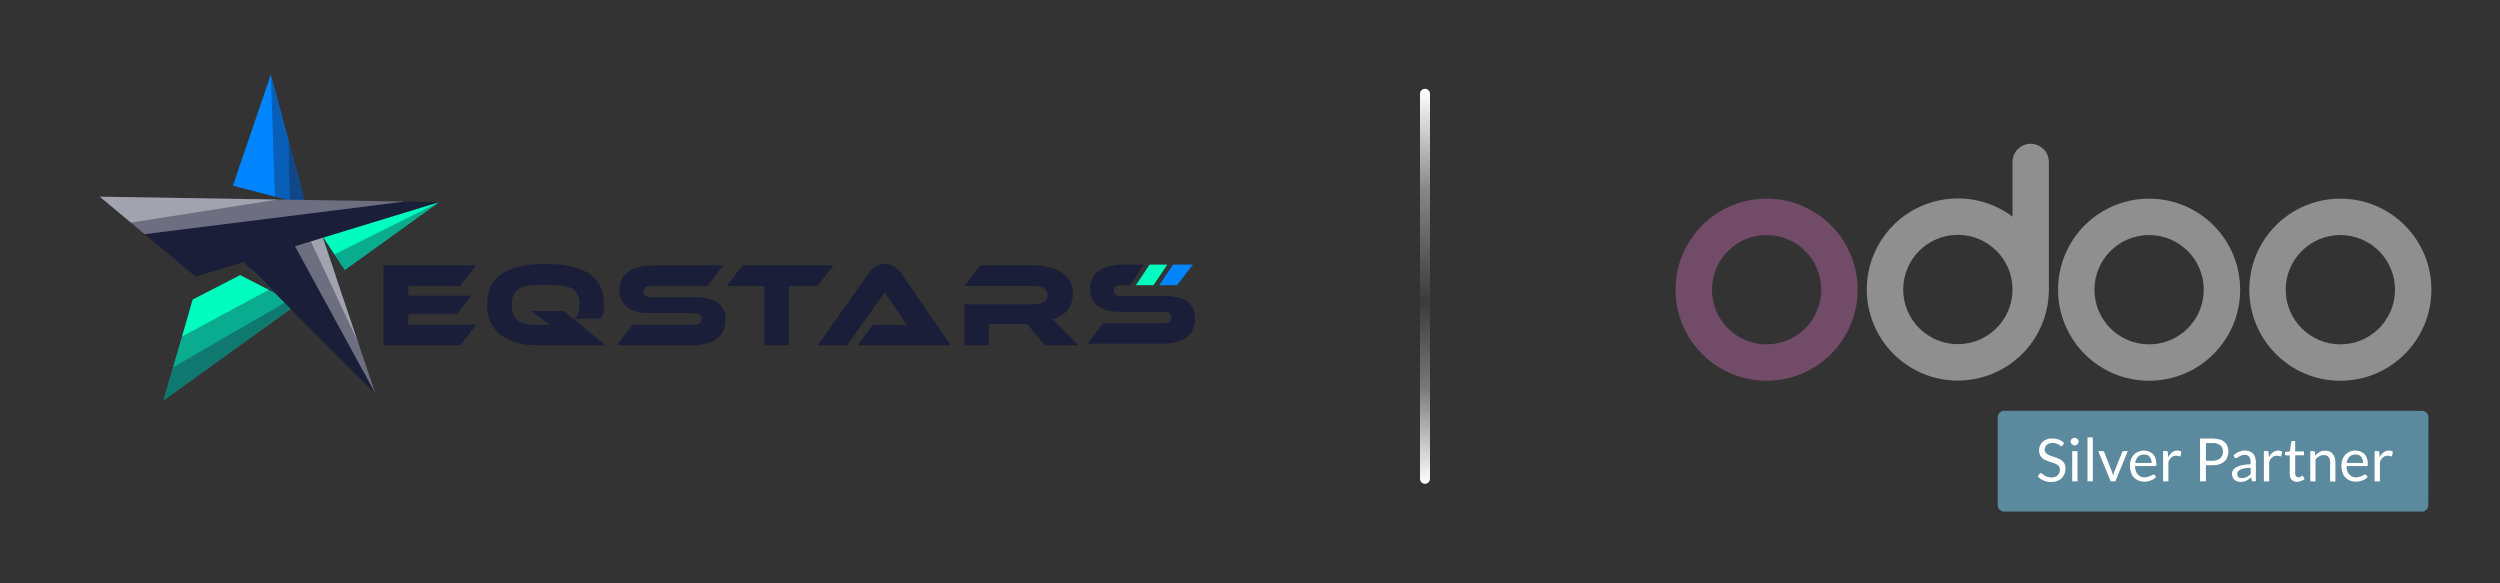 <?xml version="1.0" encoding="utf-8"?>
<!-- Generator: Adobe Illustrator 24.0.1, SVG Export Plug-In . SVG Version: 6.00 Build 0)  -->
<svg version="1.1" id="Layer_1" xmlns="http://www.w3.org/2000/svg" xmlns:xlink="http://www.w3.org/1999/xlink" x="0px" y="0px"
	 viewBox="0 0 500 116.62" style="enable-background:new 0 0 500 116.62;" xml:space="preserve">
<rect x="0" y="0" width="500" height="116.62" fill="#333333" stroke="none"/>
<style type="text/css">
	.st0{fill:#1B1E39;}
	.st1{fill:#0085FF;}
	.st2{fill:#00FDC0;}
	.st3{opacity:0.36;fill:#1B1E39;enable-background:new    ;}
	.st4{opacity:0.36;fill:#FFFFFF;enable-background:new    ;}
	.st5{fill:#5B899E;}
	.st6{fill:#FFFFFF;}
	.st7{fill:#8F8F8F;}
	.st8{fill:#714B67;}
	.st9{fill:url(#SVGID_1_);}
</style>
<g id="Layer_1_1_">
	<g>
		<path class="st0" d="M95.26,64.94l-3.18,4.11h-15.4v-16h18.54l-3.2,4.16H81.65v1.91h12.68l-2.85,3.64h-9.83v2.18H95.26z"/>
		<path class="st0" d="M121.09,69.05h-14.02c-1.36,0-2.62-0.17-3.8-0.51s-2.2-0.85-3.07-1.52s-1.55-1.5-2.04-2.5
			c-0.49-1-0.74-2.16-0.74-3.48c0-2.85,0.97-4.94,2.92-6.27c1.95-1.32,4.87-1.99,8.78-1.99c3.89,0,6.81,0.66,8.77,1.99
			c1.95,1.32,2.93,3.41,2.93,6.27c0,1.04-0.23,1.93-0.69,2.68h-5.31c0.38-0.29,0.66-0.65,0.83-1.1c0.17-0.45,0.25-0.97,0.25-1.58
			c0-0.86-0.12-1.56-0.36-2.09s-0.63-0.95-1.16-1.24c-0.53-0.29-1.23-0.49-2.09-0.6c-0.86-0.1-1.91-0.16-3.16-0.16
			c-1.24,0-2.3,0.05-3.16,0.16c-0.86,0.1-1.56,0.3-2.09,0.6s-0.92,0.71-1.16,1.24c-0.24,0.53-0.36,1.23-0.36,2.09
			c0,0.75,0.11,1.37,0.32,1.87c0.22,0.49,0.53,0.89,0.93,1.2c0.41,0.3,0.9,0.52,1.49,0.65c0.59,0.13,1.25,0.19,1.99,0.19h1.03
			c0.32,0,0.65,0,0.99,0.01s0.66,0.03,0.94,0.06c-0.24-0.16-0.52-0.35-0.84-0.57s-0.61-0.45-0.88-0.67l-2.03-1.58h6.46L121.09,69.05
			z"/>
		<path class="st0" d="M139.1,59.44c1.96,0,3.45,0.36,4.47,1.09s1.53,1.82,1.53,3.29c0,0.81-0.13,1.55-0.38,2.2
			c-0.26,0.65-0.66,1.2-1.22,1.65s-1.27,0.79-2.14,1.03s-1.91,0.36-3.12,0.36h-14.9l3.18-4.11h12.1c0.59,0,1.02-0.09,1.29-0.28
			c0.27-0.18,0.41-0.48,0.41-0.9c0-0.41-0.14-0.71-0.41-0.88c-0.27-0.18-0.7-0.26-1.29-0.26h-8.71c-1.04,0-1.93-0.11-2.68-0.33
			s-1.37-0.53-1.87-0.93c-0.49-0.4-0.86-0.88-1.1-1.45c-0.24-0.57-0.36-1.19-0.36-1.88c0-0.75,0.13-1.43,0.39-2.04
			s0.67-1.14,1.22-1.57c0.55-0.43,1.26-0.77,2.13-1c0.87-0.24,1.91-0.36,3.12-0.36h13.9l-3.18,4.16h-11.1c-0.57,0-1,0.08-1.28,0.24
			s-0.42,0.45-0.42,0.86s0.14,0.71,0.42,0.87c0.28,0.17,0.71,0.25,1.28,0.25L139.1,59.44L139.1,59.44z"/>
		<path class="st0" d="M166.7,53.05l-3.2,4.16h-5.72v11.84h-4.95V57.21h-7.51l3.2-4.16H166.7z"/>
		<path class="st0" d="M171.57,69.05l2.99-4.11h4.02c0.48,0,0.98,0,1.49,0c0.52,0,0.97,0.02,1.35,0.05
			c-0.22-0.29-0.48-0.65-0.78-1.09c-0.3-0.44-0.58-0.85-0.85-1.23l-2.87-4.23l-7.51,10.62h-5.86l10.26-14.47
			c0.33-0.46,0.76-0.88,1.27-1.24c0.51-0.37,1.16-0.55,1.94-0.55c0.75,0,1.38,0.17,1.88,0.51s0.93,0.77,1.28,1.28l10,14.47
			L171.57,69.05L171.57,69.05z"/>
		<path class="st0" d="M215.6,69.05h-6.62l-3.56-4.23h-7.61v4.23h-4.95v-8.18h13.92c0.77,0,1.41-0.16,1.94-0.48
			c0.53-0.32,0.79-0.76,0.79-1.32c0-0.62-0.24-1.09-0.72-1.4s-1.15-0.47-2.01-0.47h-13.92l3.23-4.16h10.28
			c0.91,0,1.85,0.08,2.82,0.25s1.86,0.47,2.65,0.9c0.8,0.43,1.45,1.01,1.97,1.75c0.52,0.73,0.78,1.67,0.78,2.82
			c0,0.62-0.1,1.21-0.29,1.77c-0.19,0.56-0.47,1.06-0.83,1.51s-0.8,0.83-1.32,1.14s-1.1,0.53-1.76,0.66
			c0.27,0.21,0.57,0.47,0.91,0.79c0.33,0.32,0.78,0.76,1.34,1.32L215.6,69.05z"/>
	</g>
	<g>
		<polygon class="st1" points="61.12,40.88 57.95,40.07 54.98,39.31 46.57,37.16 54.17,14.9 57.74,28.22 		"/>
		<polygon class="st2" points="87.85,40.42 87.84,40.42 87.83,40.43 71.72,52.01 68.95,54 68.76,53.72 66.89,50.88 64.66,47.52 
			64.55,47.55 65.86,51.44 66.23,52.52 66.98,54.75 67.16,55.28 67.14,55.3 64.27,57.37 58.14,61.77 32.72,80.05 34.62,73.47 
			36.4,67.31 38.53,59.91 48.03,55.02 53.75,57.96 54.96,58.59 50.25,53.88 59.59,49.07 64.25,46.66 66.57,45.47 87.82,40.42 
			87.82,40.42 		"/>
		<polygon class="st1" points="45.2,53.47 45.09,53.5 45,53.46 		"/>
		<polygon class="st1" points="67.93,57.56 67.9,57.56 67.14,55.3 64.52,47.56 64.35,47.05 64.41,47.15 64.66,47.52 64.55,47.55 
			67.16,55.28 		"/>
		<polygon class="st3" points="61.12,40.88 54.98,39.31 54.17,14.9 		"/>
		<polygon class="st3" points="65.28,53.67 66.23,52.52 64.27,57.37 58.14,61.77 32.72,80.05 36.4,67.31 53.75,57.96 54.13,57.76 
			65.86,51.44 		"/>
		<polygon class="st3" points="87.83,40.43 68.95,54 66.89,50.88 		"/>
		<polygon class="st3" points="61.12,40.88 57.95,40.07 57.74,28.22 		"/>
		<polygon class="st3" points="66.98,54.75 67.16,55.28 67.14,55.3 64.27,57.37 58.14,61.77 32.72,80.05 34.62,73.47 		"/>
		<polygon class="st0" points="75.08,78.71 45.21,48.84 57.98,47.38 64.25,46.66 64.32,46.88 64.41,47.15 64.55,47.55 67.16,55.28 
			67.93,57.56 71.59,68.38 71.59,68.38 		"/>
		<polygon class="st4" points="75.08,78.71 57.98,47.38 64.25,46.66 64.41,47.15 64.55,47.55 67.16,55.28 67.93,57.56 		"/>
		<polygon class="st4" points="71.59,68.38 62.17,48.28 64.32,46.88 64.41,47.15 64.55,47.55 67.16,55.28 67.93,57.56 		"/>
		<polygon class="st0" points="87.85,40.42 87.83,40.43 64.66,47.52 64.55,47.55 64.52,47.56 59.59,49.07 48.75,52.38 45.21,53.47 
			45.2,53.47 45.09,53.5 39.12,55.33 28.93,46.83 26.16,44.52 19.96,39.34 55.48,39.91 80.96,40.31 		"/>
		<polygon class="st4" points="80.96,40.31 28.93,46.83 19.96,39.34 		"/>
		<polygon class="st4" points="55.48,39.91 26.16,44.52 19.96,39.34 		"/>
	</g>
	<g>
		<polygon class="st1" points="231.84,57.04 234.6,52.92 238.57,52.92 235.43,57.04 		"/>
		<polygon class="st2" points="227.17,57.04 229.92,52.92 233.46,52.92 230.7,57.04 		"/>
		<path class="st0" d="M239,63.56c0,0.8-0.12,1.53-0.38,2.18c-0.25,0.64-0.65,1.19-1.21,1.63c-0.55,0.44-1.26,0.78-2.12,1.02
			s-1.89,0.36-3.09,0.36h-14.74l3.15-4.07h11.97c0.58,0,1.01-0.09,1.28-0.27c0.27-0.18,0.4-0.48,0.4-0.89s-0.13-0.7-0.4-0.88
			c-0.27-0.17-0.69-0.26-1.28-0.26h-8.61c-1.03,0-1.91-0.11-2.65-0.33c-0.74-0.22-1.36-0.53-1.84-0.92
			c-0.49-0.4-0.85-0.87-1.09-1.43c-0.23-0.56-0.36-1.18-0.36-1.86c0-0.74,0.13-1.42,0.39-2.02c0.26-0.61,0.66-1.12,1.21-1.55
			c0.55-0.43,1.25-0.76,2.11-0.99c0.86-0.24,1.89-0.36,3.09-0.36h3.95l-2.76,4.12h-1.57c-0.57,0-0.99,0.08-1.27,0.23
			c-0.28,0.16-0.41,0.44-0.41,0.85s0.14,0.7,0.41,0.86c0.28,0.17,0.7,0.25,1.27,0.25h8.61c1.94,0,3.41,0.36,4.42,1.08
			C238.5,61.03,239,62.11,239,63.56z"/>
	</g>
</g>
<g id="Layer_2_1_">
	<path class="st5" d="M485.66,101.04c-0.01,0.7-0.57,1.27-1.27,1.28h-83.57c-0.7-0.01-1.27-0.57-1.28-1.28v-17.6
		c0.01-0.7,0.57-1.27,1.28-1.28h83.6c0.7,0.01,1.27,0.57,1.27,1.28L485.66,101.04z"/>
	<path class="st6" d="M412.55,89.05c-0.03,0.05-0.06,0.1-0.11,0.15c-0.04,0.04-0.07,0.04-0.15,0.04c-0.08-0.01-0.16-0.04-0.22-0.11
		c-0.1-0.08-0.21-0.15-0.33-0.22c-0.16-0.09-0.33-0.16-0.51-0.22c-0.22-0.08-0.46-0.11-0.69-0.11c-0.24,0-0.47,0.03-0.69,0.11
		c-0.18,0.08-0.35,0.17-0.51,0.29c-0.14,0.11-0.24,0.27-0.29,0.44c-0.07,0.16-0.11,0.33-0.11,0.51c-0.01,0.21,0.06,0.41,0.18,0.58
		s0.29,0.31,0.47,0.4c0.2,0.13,0.43,0.22,0.66,0.29c0.26,0.07,0.51,0.18,0.77,0.26c0.26,0.08,0.52,0.18,0.77,0.29
		c0.24,0.1,0.46,0.24,0.66,0.4c0.2,0.17,0.36,0.38,0.47,0.62c0.12,0.29,0.19,0.6,0.18,0.91c0,0.36-0.07,0.72-0.18,1.06
		c-0.14,0.32-0.32,0.61-0.55,0.87c-0.25,0.26-0.57,0.46-0.91,0.58c-0.38,0.15-0.79,0.22-1.2,0.22c-0.52,0-1.04-0.1-1.53-0.29
		c-0.43-0.2-0.82-0.47-1.17-0.8l0.33-0.55l0.11-0.11c0.04-0.03,0.09-0.04,0.15-0.04c0.11,0.01,0.22,0.06,0.29,0.15
		c0.11,0.07,0.26,0.18,0.4,0.29c0.18,0.13,0.38,0.22,0.58,0.29c0.27,0.09,0.55,0.14,0.84,0.15c0.25,0.01,0.49-0.03,0.73-0.11
		c0.21-0.06,0.39-0.18,0.55-0.33c0.15-0.14,0.26-0.32,0.33-0.51c0.08-0.21,0.11-0.43,0.11-0.66c0.01-0.44-0.25-0.84-0.66-1.02
		c-0.2-0.13-0.43-0.22-0.66-0.29c-0.26-0.07-0.52-0.15-0.77-0.25c-0.26-0.08-0.52-0.18-0.77-0.29c-0.24-0.1-0.46-0.24-0.66-0.4
		c-0.19-0.2-0.35-0.42-0.47-0.66c-0.12-0.3-0.19-0.62-0.18-0.95c0.01-0.3,0.07-0.6,0.18-0.87c0.24-0.6,0.73-1.07,1.35-1.28
		c0.36-0.14,0.74-0.2,1.13-0.18c0.45,0,0.89,0.07,1.31,0.22c0.38,0.14,0.73,0.36,1.02,0.66L412.55,89.05z"/>
	<path class="st6" d="M415.72,88.32c-0.01,0.1-0.03,0.2-0.07,0.29c-0.05,0.09-0.11,0.18-0.18,0.26c-0.07,0.07-0.16,0.12-0.26,0.15
		c-0.18,0.1-0.4,0.1-0.58,0c-0.07-0.04-0.18-0.11-0.26-0.15c-0.07-0.08-0.13-0.16-0.18-0.26c-0.1-0.18-0.1-0.4,0-0.58
		c0.04-0.1,0.1-0.19,0.18-0.26c0.07-0.07,0.16-0.12,0.26-0.15c0.18-0.1,0.4-0.1,0.58,0c0.07,0.04,0.18,0.11,0.26,0.15
		c0.07,0.08,0.13,0.16,0.18,0.26C415.71,88.11,415.74,88.22,415.72,88.32z M415.5,90.22v6.05h-1.06v-6.05H415.5z"/>
	<path class="st6" d="M418.56,87.48v8.78h-1.06v-8.78H418.56z"/>
	<path class="st6" d="M419.65,90.22h0.87c0.08,0.01,0.15,0.03,0.22,0.07c0.06,0.03,0.1,0.08,0.11,0.15l1.53,3.9
		c0.06,0.14,0.11,0.29,0.15,0.44c0.04,0.14,0.07,0.29,0.07,0.44l0.11-0.44c0.03-0.15,0.08-0.3,0.15-0.44l1.57-3.9
		c0.03-0.05,0.06-0.1,0.11-0.15c0.05-0.05,0.11-0.07,0.18-0.07h0.84l-2.48,6.05h-0.95L419.65,90.22z"/>
	<path class="st6" d="M428.76,90.11c0.35,0,0.69,0.07,1.02,0.18c0.3,0.11,0.57,0.29,0.8,0.51c0.23,0.24,0.41,0.52,0.51,0.84
		c0.12,0.38,0.18,0.77,0.18,1.17c0,0.18,0,0.29-0.04,0.33c-0.06,0.05-0.14,0.08-0.22,0.07H427c0,0.33,0.05,0.66,0.15,0.98
		c0.08,0.26,0.22,0.49,0.4,0.69c0.17,0.18,0.37,0.32,0.58,0.44c0.24,0.11,0.5,0.16,0.77,0.15c0.24,0.01,0.47-0.03,0.69-0.11
		c0.17-0.07,0.34-0.13,0.51-0.18c0.12-0.07,0.24-0.13,0.36-0.18c0.07-0.06,0.16-0.1,0.26-0.11c0.08,0.01,0.16,0.04,0.22,0.11
		l0.29,0.4c-0.14,0.15-0.3,0.29-0.47,0.4c-0.18,0.12-0.38,0.22-0.58,0.29c-0.21,0.08-0.43,0.14-0.66,0.18
		c-0.22,0.04-0.44,0.07-0.66,0.07c-0.4,0-0.79-0.07-1.17-0.22c-0.34-0.14-0.65-0.35-0.91-0.62c-0.28-0.29-0.48-0.64-0.58-1.02
		c-0.15-0.45-0.23-0.91-0.22-1.38c0-0.4,0.06-0.79,0.18-1.17c0.13-0.34,0.31-0.66,0.55-0.95c0.25-0.26,0.55-0.47,0.87-0.62
		C427.96,90.2,428.36,90.11,428.76,90.11z M428.8,90.91c-0.44-0.02-0.88,0.13-1.2,0.44c-0.32,0.34-0.51,0.78-0.55,1.24h3.28
		c0-0.24-0.03-0.47-0.11-0.69c-0.07-0.2-0.17-0.38-0.29-0.55c-0.14-0.14-0.3-0.26-0.47-0.36C429.24,90.93,429.02,90.91,428.8,90.91z
		"/>
	<path class="st6" d="M432.62,96.26v-6.05h0.62c0.09,0,0.18,0.03,0.26,0.07c0.05,0.06,0.08,0.14,0.07,0.22l0.07,0.95
		c0.18-0.38,0.44-0.72,0.77-0.98c0.3-0.23,0.67-0.36,1.06-0.36c0.15,0,0.3,0.02,0.44,0.07c0.13,0.03,0.25,0.08,0.36,0.15l-0.15,0.8
		c-0.04,0.11-0.07,0.15-0.18,0.15c-0.09-0.02-0.17-0.04-0.26-0.07c-0.15-0.05-0.31-0.07-0.47-0.07c-0.33-0.02-0.66,0.1-0.91,0.33
		c-0.29,0.25-0.51,0.58-0.62,0.95v3.86h-1.06V96.26z"/>
	<path class="st6" d="M441.18,93.06v3.21h-1.17v-8.56h2.51c0.48,0,0.96,0.06,1.42,0.18c0.37,0.09,0.71,0.28,0.98,0.55
		c0.27,0.22,0.47,0.51,0.58,0.84c0.26,0.71,0.24,1.49-0.04,2.19c-0.13,0.33-0.34,0.62-0.62,0.84c-0.28,0.26-0.62,0.45-0.98,0.55
		c-0.45,0.14-0.92,0.2-1.38,0.18L441.18,93.06L441.18,93.06z M441.18,92.15h1.38c0.3,0.01,0.6-0.04,0.87-0.15
		c0.23-0.07,0.45-0.19,0.62-0.36c0.17-0.15,0.31-0.34,0.4-0.55c0.09-0.23,0.14-0.48,0.15-0.73c0.02-0.48-0.16-0.94-0.51-1.28
		c-0.43-0.34-0.98-0.51-1.53-0.47h-1.38L441.18,92.15L441.18,92.15z"/>
	<path class="st6" d="M451.17,96.26h-0.47c-0.09,0.01-0.17,0-0.26-0.04c-0.08-0.04-0.12-0.13-0.11-0.22l-0.11-0.55
		c-0.15,0.15-0.33,0.26-0.47,0.4c-0.15,0.11-0.31,0.21-0.47,0.29c-0.17,0.09-0.36,0.15-0.55,0.18c-0.2,0.04-0.41,0.07-0.62,0.07
		c-0.22,0-0.44-0.04-0.66-0.11c-0.2-0.07-0.38-0.17-0.55-0.29c-0.15-0.15-0.27-0.32-0.36-0.51c-0.09-0.23-0.14-0.48-0.15-0.73
		c0-0.24,0.07-0.48,0.18-0.69c0.16-0.24,0.37-0.44,0.62-0.58c0.36-0.21,0.76-0.35,1.17-0.44c0.57-0.13,1.16-0.19,1.75-0.18v-0.47
		c0.03-0.37-0.08-0.75-0.29-1.06c-0.22-0.25-0.54-0.38-0.87-0.36c-0.22-0.01-0.45,0.03-0.66,0.11c-0.18,0.07-0.33,0.15-0.47,0.22
		c-0.12,0.06-0.23,0.13-0.33,0.22c-0.08,0.07-0.18,0.11-0.29,0.11c-0.07,0-0.13-0.03-0.18-0.07c-0.04-0.04-0.11-0.07-0.15-0.15
		l-0.18-0.33c0.63-0.63,1.48-0.98,2.37-0.98c0.31,0,0.62,0.06,0.91,0.18c0.25,0.1,0.48,0.26,0.66,0.47c0.2,0.2,0.33,0.45,0.4,0.73
		c0.11,0.3,0.16,0.63,0.15,0.95L451.17,96.26L451.17,96.26z M448.43,95.61c0.17,0,0.34-0.03,0.51-0.07
		c0.15-0.04,0.29-0.11,0.44-0.15c0.14-0.07,0.28-0.16,0.4-0.26c0.11-0.11,0.26-0.22,0.36-0.33v-1.24c-0.42-0.01-0.83,0.03-1.24,0.11
		c-0.29,0.05-0.57,0.14-0.84,0.26c-0.18,0.08-0.35,0.21-0.47,0.36c-0.1,0.14-0.15,0.3-0.15,0.47c0,0.14,0.03,0.27,0.07,0.4
		c0.04,0.12,0.12,0.22,0.22,0.29c0.09,0.09,0.2,0.14,0.33,0.15L448.43,95.61z"/>
	<path class="st6" d="M452.77,96.26v-6.05h0.62c0.09,0,0.18,0.03,0.26,0.07c0.05,0.06,0.08,0.14,0.07,0.22l0.07,0.95
		c0.18-0.38,0.44-0.72,0.77-0.98c0.3-0.23,0.67-0.36,1.06-0.36c0.15,0,0.3,0.02,0.44,0.07c0.13,0.03,0.25,0.08,0.36,0.15l-0.15,0.8
		c-0.04,0.11-0.07,0.15-0.18,0.15c-0.09-0.01-0.17-0.04-0.26-0.07c-0.15-0.05-0.31-0.07-0.47-0.07c-0.33-0.02-0.66,0.1-0.91,0.33
		c-0.29,0.25-0.51,0.58-0.62,0.95v3.86h-1.06V96.26z"/>
	<path class="st6" d="M459.44,96.37c-0.4,0.02-0.8-0.12-1.09-0.4c-0.28-0.32-0.43-0.74-0.4-1.17v-3.72h-0.73
		c-0.06,0-0.11-0.03-0.15-0.07c-0.05-0.05-0.07-0.11-0.07-0.18v-0.44l0.98-0.11l0.26-1.86c0-0.06,0.03-0.11,0.07-0.15
		c0.05-0.05,0.11-0.07,0.18-0.07h0.55v2.08h1.75v0.77h-1.75v3.64c-0.01,0.21,0.06,0.41,0.18,0.58c0.13,0.12,0.3,0.18,0.47,0.18
		c0.1,0.01,0.2,0,0.29-0.04l0.22-0.11c0.05-0.03,0.1-0.06,0.15-0.11c0.03-0.03,0.07-0.04,0.11-0.04c0.06,0.01,0.12,0.05,0.15,0.11
		l0.33,0.51c-0.19,0.18-0.41,0.31-0.66,0.4C460.01,96.3,459.72,96.36,459.44,96.37z"/>
	<path class="st6" d="M462.06,96.26v-6.05h0.62c0.14-0.01,0.26,0.08,0.29,0.22l0.07,0.66c0.25-0.28,0.54-0.51,0.87-0.69
		c0.35-0.18,0.74-0.27,1.13-0.26c0.3-0.01,0.6,0.04,0.87,0.15c0.25,0.09,0.46,0.26,0.62,0.47c0.18,0.22,0.31,0.46,0.4,0.73
		c0.09,0.31,0.14,0.63,0.15,0.95v3.86h-1.06v-3.86c0.03-0.38-0.09-0.76-0.33-1.06c-0.24-0.26-0.59-0.4-0.95-0.36
		c-0.31-0.01-0.61,0.07-0.87,0.22c-0.28,0.17-0.54,0.38-0.77,0.62v4.44L462.06,96.26L462.06,96.26z"/>
	<path class="st6" d="M471.06,90.11c0.35,0,0.69,0.07,1.02,0.18c0.3,0.11,0.57,0.29,0.8,0.51c0.23,0.24,0.41,0.52,0.51,0.84
		c0.12,0.38,0.18,0.77,0.18,1.17c0,0.11-0.02,0.22-0.04,0.33c-0.06,0.05-0.14,0.08-0.22,0.07h-4.01c0,0.33,0.05,0.66,0.15,0.98
		c0.07,0.26,0.21,0.5,0.4,0.69c0.17,0.18,0.37,0.32,0.58,0.44c0.24,0.11,0.5,0.16,0.77,0.15c0.24,0.01,0.47-0.03,0.69-0.11
		c0.17-0.07,0.34-0.13,0.51-0.18c0.12-0.07,0.24-0.13,0.36-0.18c0.07-0.06,0.16-0.1,0.26-0.11c0.08,0.01,0.16,0.04,0.22,0.11
		l0.29,0.4c-0.14,0.15-0.3,0.29-0.47,0.4c-0.18,0.12-0.38,0.22-0.58,0.29c-0.21,0.08-0.43,0.14-0.66,0.18
		c-0.22,0.04-0.44,0.07-0.66,0.07c-0.4,0-0.79-0.07-1.17-0.22c-0.34-0.14-0.65-0.35-0.91-0.62c-0.28-0.29-0.48-0.64-0.58-1.02
		c-0.15-0.45-0.23-0.91-0.22-1.38c0-0.4,0.06-0.79,0.18-1.17c0.13-0.34,0.31-0.66,0.55-0.95c0.25-0.26,0.55-0.47,0.87-0.62
		C470.25,90.18,470.65,90.1,471.06,90.11z M471.09,90.91c-0.44-0.02-0.88,0.13-1.2,0.44c-0.32,0.34-0.51,0.78-0.55,1.24h3.28
		c0-0.24-0.03-0.47-0.11-0.69c-0.07-0.2-0.17-0.38-0.29-0.55c-0.14-0.14-0.3-0.26-0.47-0.36C471.53,90.93,471.31,90.91,471.09,90.91
		L471.09,90.91z"/>
	<path class="st6" d="M474.92,96.26v-6.05h0.62c0.09,0,0.18,0.03,0.26,0.07c0.05,0.06,0.08,0.14,0.07,0.22l0.07,0.95
		c0.18-0.38,0.44-0.72,0.77-0.98c0.3-0.23,0.67-0.36,1.06-0.36c0.15,0,0.3,0.02,0.44,0.07c0.13,0.03,0.25,0.08,0.36,0.15l-0.15,0.8
		c-0.04,0.11-0.07,0.15-0.18,0.15c-0.09-0.01-0.17-0.04-0.26-0.07c-0.15-0.05-0.31-0.07-0.47-0.07c-0.33-0.02-0.66,0.1-0.91,0.33
		c-0.29,0.25-0.51,0.58-0.62,0.95v3.86h-1.06V96.26z"/>
	<path class="st7" d="M468.07,39.73c-10.06,0-18.21,8.15-18.21,18.21s8.15,18.21,18.21,18.21s18.21-8.15,18.21-18.21
		S478.13,39.73,468.07,39.73z M468.07,68.87c-6.04,0-10.93-4.89-10.93-10.93c0-6.04,4.89-10.93,10.93-10.93
		c6.04,0,10.93,4.89,10.93,10.93l0,0C479,63.98,474.1,68.87,468.07,68.87z"/>
	<path class="st7" d="M429.82,39.73c-10.06,0-18.21,8.15-18.21,18.21s8.15,18.21,18.21,18.21s18.21-8.15,18.21-18.21
		S439.88,39.73,429.82,39.73z M429.82,68.87c-6.04,0-10.93-4.89-10.93-10.93c0-6.04,4.89-10.93,10.93-10.93
		c6.04,0,10.93,4.89,10.93,10.93l0,0C440.75,63.98,435.85,68.87,429.82,68.87z"/>
	<path class="st8" d="M353.32,39.73c-10.06,0-18.21,8.15-18.21,18.21s8.15,18.21,18.21,18.21s18.21-8.15,18.21-18.21l0,0
		C371.53,47.88,363.38,39.73,353.32,39.73z M353.32,68.87c-6.04,0-10.93-4.89-10.93-10.93c0-6.04,4.89-10.93,10.93-10.93
		c6.04,0,10.93,4.89,10.93,10.93l0,0C364.25,63.98,359.35,68.87,353.32,68.87z"/>
	<path class="st7" d="M406.14,28.76c-2.01,0-3.64,1.63-3.64,3.64v10.93c-8.05-6.04-19.46-4.4-25.5,3.64
		c-6.04,8.05-4.4,19.46,3.64,25.5c8.05,6.04,19.46,4.4,25.5-3.64c2.36-3.14,3.63-6.96,3.64-10.89l0,0V32.4
		C409.78,30.39,408.15,28.76,406.14,28.76z M391.57,68.83c-6.04,0-10.93-4.89-10.93-10.93s4.89-10.93,10.93-10.93
		c6.04,0,10.93,4.89,10.93,10.93l0,0C402.5,63.94,397.6,68.83,391.57,68.83z"/>
</g>
<g id="Layer_3">
	
		<linearGradient id="SVGID_1_" gradientUnits="userSpaceOnUse" x1="285" y1="12.76" x2="285" y2="91.76" gradientTransform="matrix(1 0 0 -1 0 109.52)">
		<stop  offset="0" style="stop-color:#FFFFFF"/>
		<stop  offset="0.245" style="stop-color:#787878"/>
		<stop  offset="0.463" style="stop-color:#3B3B3B"/>
		<stop  offset="0.742" style="stop-color:#868686"/>
		<stop  offset="0.995" style="stop-color:#FFFFFF"/>
	</linearGradient>
	<path class="st9" d="M285,17.76L285,17.76c0.55,0,1,0.45,1,1v77c0,0.55-0.45,1-1,1l0,0c-0.55,0-1-0.45-1-1v-77
		C284,18.21,284.45,17.76,285,17.76z"/>
</g>
</svg>

